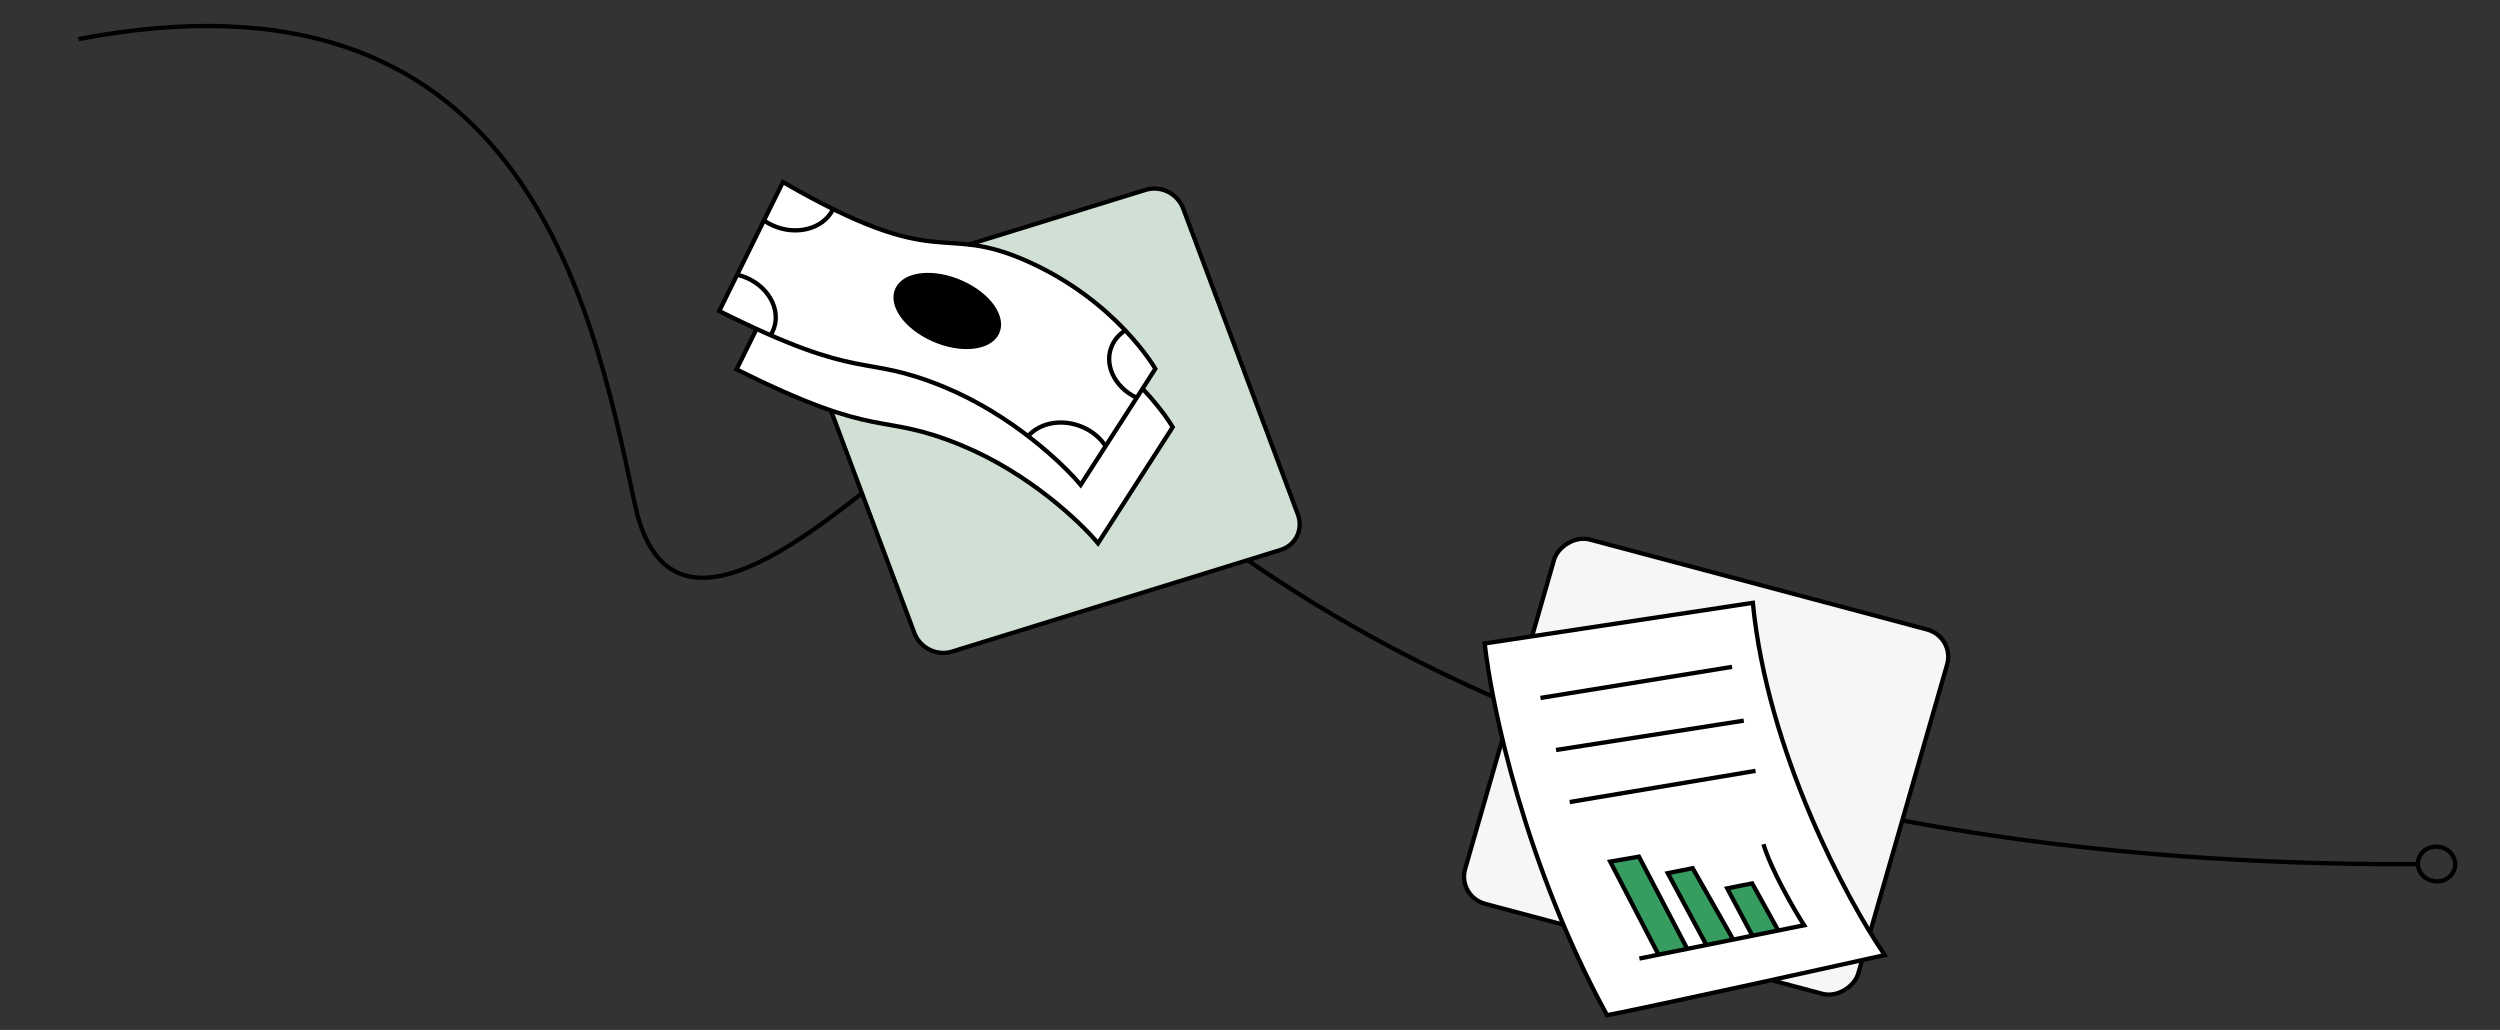<svg width="869" height="358" viewBox="0 0 869 358" fill="none" xmlns="http://www.w3.org/2000/svg">
<rect x="0" y="0" width="869" height="358" fill="#333333" stroke="none"/>
<path d="M27.326 13.57C180.667 -15.615 205.338 102.739 220.617 175.021C235.897 247.302 320.27 146.478 351.273 131.267C370.322 123.873 467.446 301.892 840.912 300.39" stroke="black" stroke-width="1.5"/>
<path d="M840.472 299.931C840.307 303.261 843.071 306.14 846.646 306.362C850.222 306.583 853.254 304.063 853.42 300.733C853.585 297.403 850.821 294.523 847.245 294.302C843.67 294.081 840.637 296.601 840.472 299.931Z" stroke="black" stroke-width="1.5"/>
<rect width="140.705" height="132.44" rx="10" transform="matrix(-0.971 -0.259 -0.275 0.956 679.577 221.415)" fill="#F6F6F6" stroke="black" stroke-width="1.5"/>
<path d="M411.27 72.469C409.318 67.265 403.484 64.362 398.238 65.986L283.932 101.353C278.686 102.976 276.015 108.51 277.966 113.714L317.83 220.029C319.781 225.233 325.616 228.136 330.862 226.513L445.168 191.146C450.414 189.522 453.085 183.988 451.133 178.784L411.27 72.469Z" fill="#D0E0D4" stroke="black" stroke-width="1.5"/>
<path d="M516.073 223.674L609.287 209.544C614.31 261.303 641.94 312.739 655.127 331.987C631.609 337.224 579.38 348.74 558.611 352.901C530.134 300.79 518.387 245.037 516.073 223.674Z" fill="white" stroke="black" stroke-width="1.5"/>
<path d="M559.711 299.494L576.509 331.846L586.494 329.829L593.151 328.484L602.47 326.601L609.127 325.257L618.113 323.441L609.047 307.067L600.394 308.801L609.127 325.257L602.47 326.601L588.37 301.787L579.716 303.521L593.151 328.484L586.494 329.829L569.698 297.78L559.711 299.494Z" fill="#379C60"/>
<path d="M612.985 293.46C615.69 302.446 623.522 315.982 627.1 321.626L618.113 323.441M569.852 333.19L576.509 331.846M576.509 331.846L559.711 299.494L569.698 297.78L586.494 329.829M576.509 331.846L586.494 329.829M586.494 329.829L593.151 328.484M593.151 328.484L579.716 303.521L588.37 301.787L602.47 326.601M593.151 328.484L602.47 326.601M602.47 326.601L609.127 325.257M609.127 325.257L600.394 308.801L609.047 307.067L618.113 323.441M609.127 325.257L618.113 323.441" stroke="black" stroke-width="1.5"/>
<path d="M602.055 231.798L535.477 242.601" stroke="black" stroke-width="1.5"/>
<path d="M606.134 250.495L540.885 260.697" stroke="black" stroke-width="1.5"/>
<path d="M610.21 267.949L545.63 278.782" stroke="black" stroke-width="1.5"/>
<path d="M381.667 188.842L407.623 148.48C407.623 148.48 394.202 124.88 362.935 111.005C332.48 97.49 333.584 115.592 278.178 83.568L256.031 128.402C306.733 153.703 305.103 142.786 334.271 154.816C357.606 164.44 375.591 181.51 381.667 188.842Z" fill="white" stroke="black" stroke-width="1.5"/>
<path d="M375.636 168.558L401.593 128.196C401.593 128.196 388.171 104.596 356.904 90.721C326.449 77.206 327.553 95.308 272.147 63.284L250 108.118C300.702 133.419 299.072 122.502 328.241 134.532C351.576 144.156 369.56 161.226 375.636 168.558Z" fill="white" stroke="black" stroke-width="1.5"/>
<ellipse cx="18.772" cy="11.104" rx="18.772" ry="11.104" transform="matrix(-0.92 -0.409 -0.439 0.89 351.418 105.89)" fill="black" stroke="black" stroke-width="1.5"/>
<path d="M289.503 72.828C286.186 79.543 276.868 82.041 268.689 78.408C267.558 77.906 266.508 77.313 265.548 76.645" stroke="black" stroke-width="1.5"/>
<path d="M391.119 114.872C389.243 116.075 387.713 117.707 386.72 119.717C383.453 126.33 387.226 134.567 395.153 138.285" stroke="black" stroke-width="1.5"/>
<path d="M384.296 155.089C382.578 152.389 379.906 150.05 376.498 148.536C369.424 145.394 361.496 146.839 357.338 151.633" stroke="black" stroke-width="1.5"/>
<path d="M256.239 95.485C257.395 95.758 258.548 96.143 259.679 96.645C267.857 100.278 271.798 108.667 268.481 115.382C268.288 115.772 268.074 116.149 267.842 116.51" stroke="black" stroke-width="1.5"/>
</svg>
